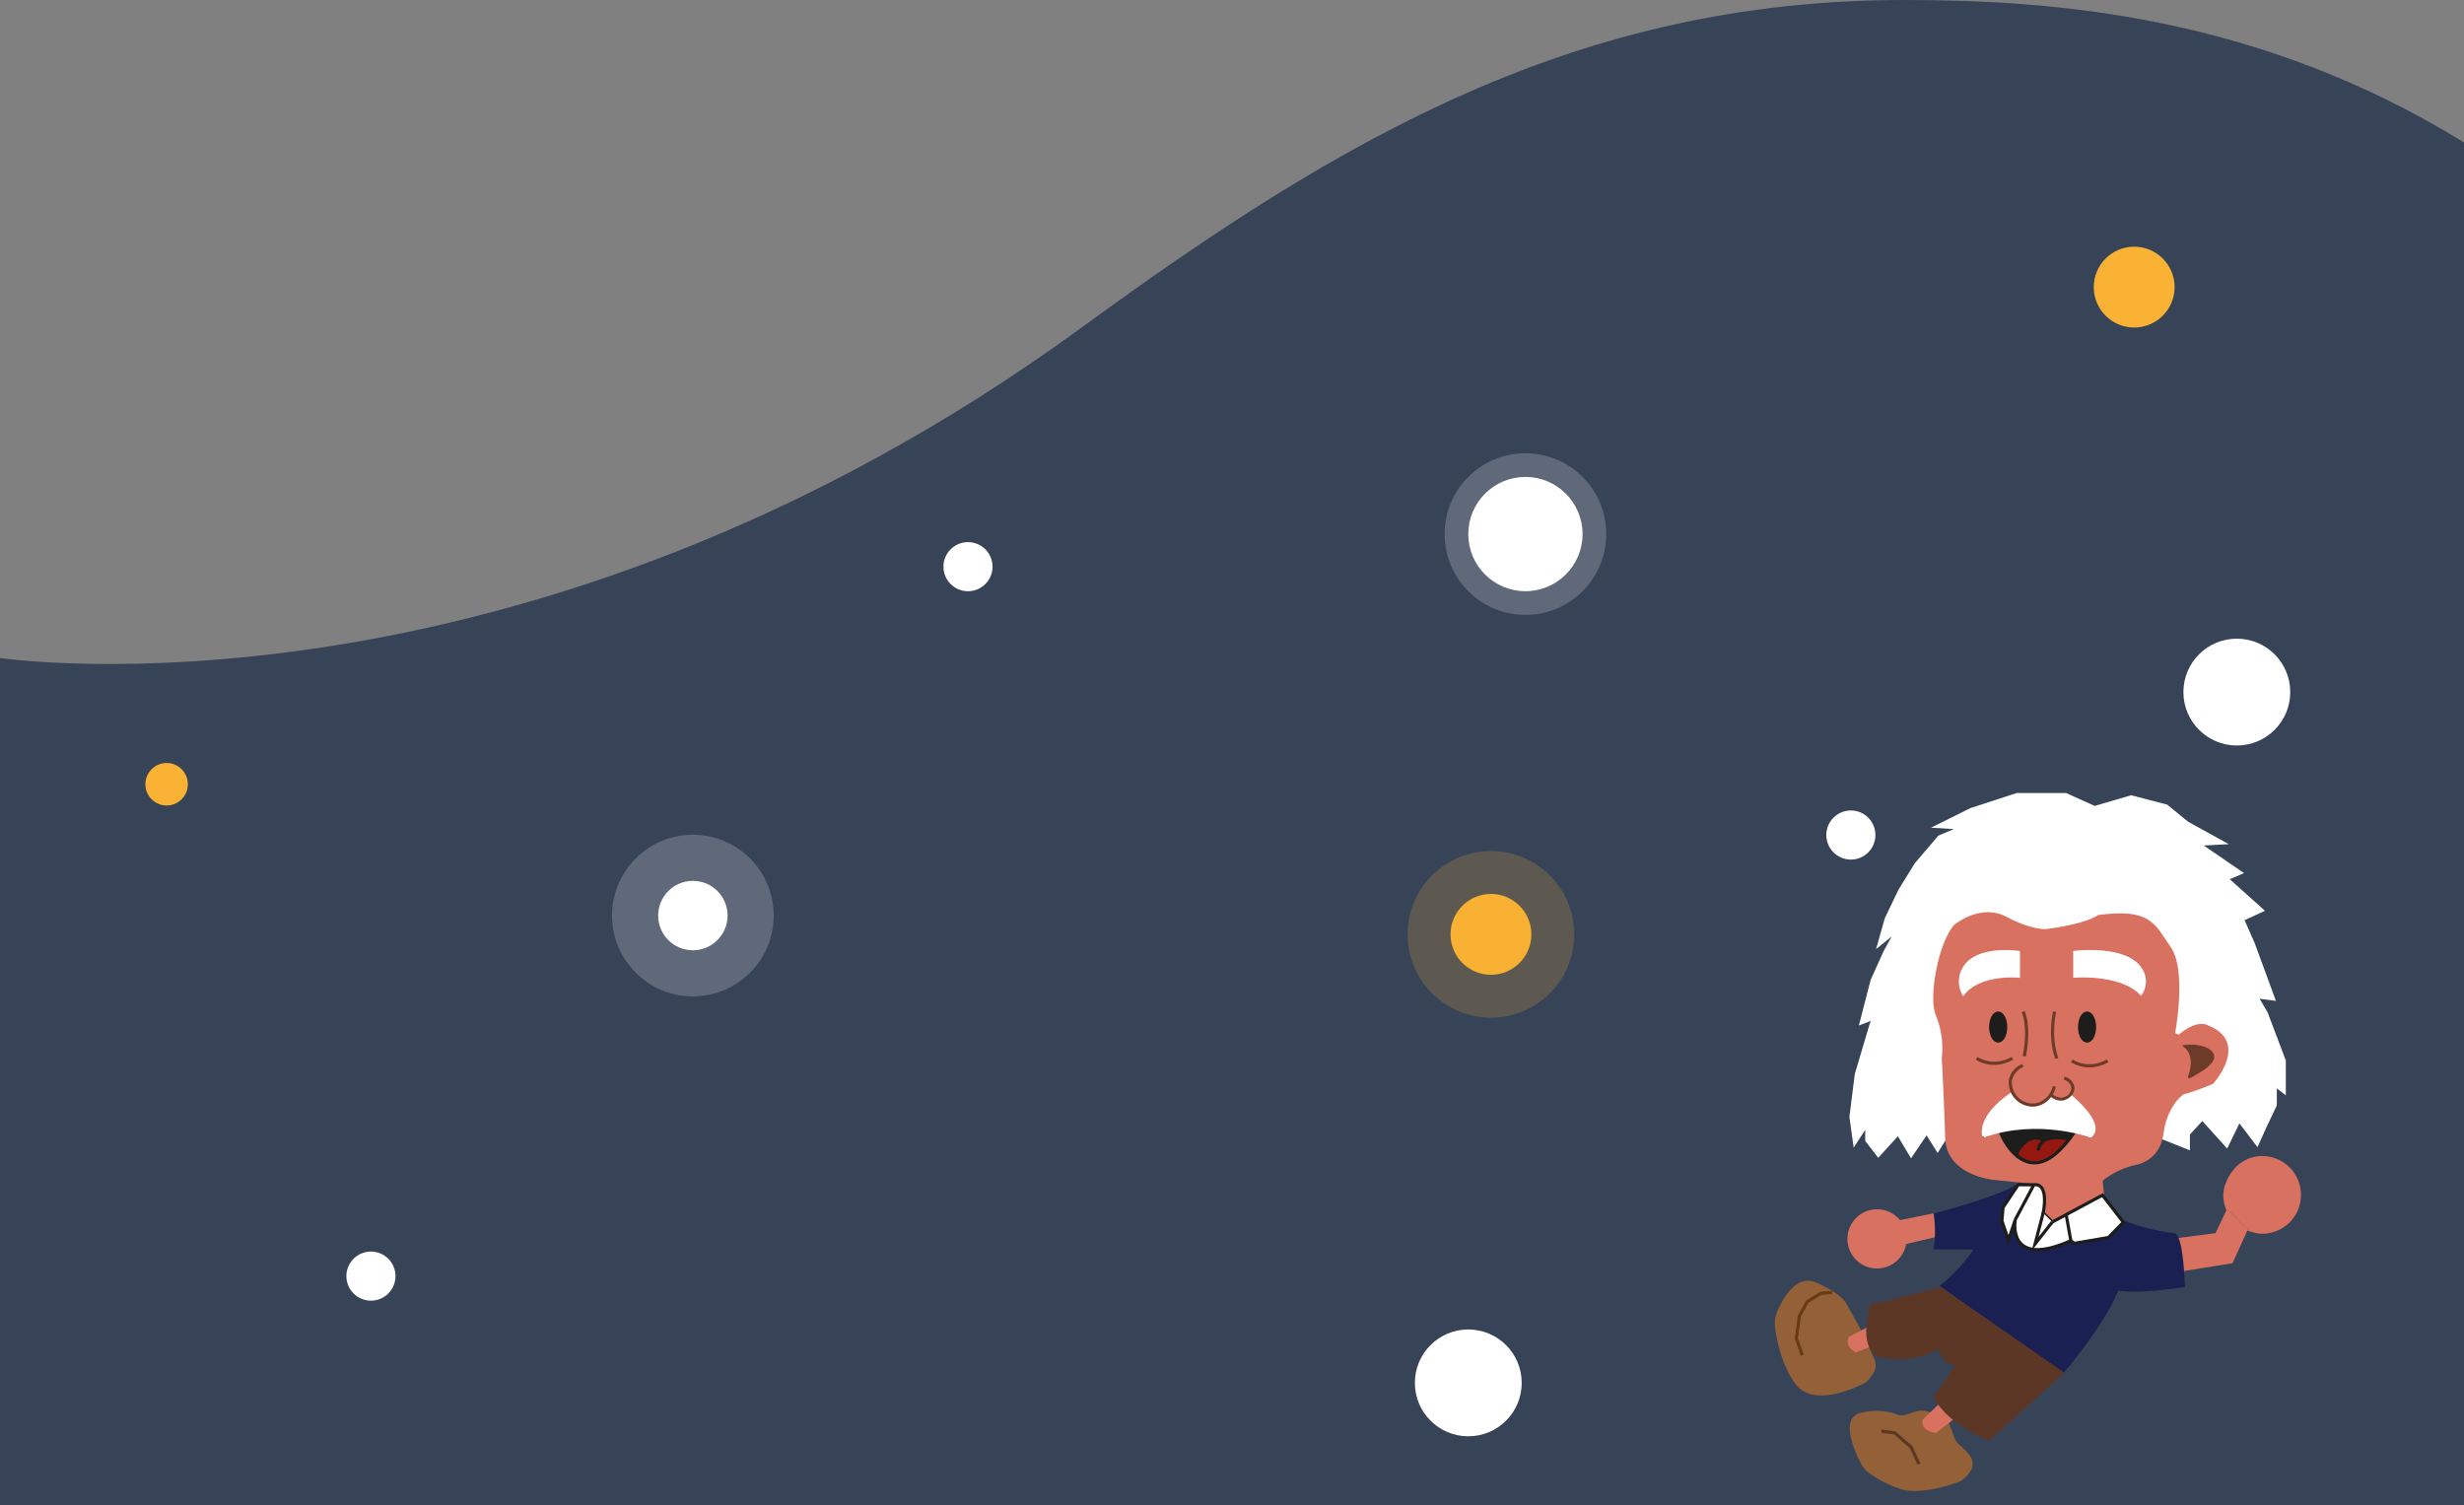 <svg xmlns="http://www.w3.org/2000/svg" xmlns:xlink="http://www.w3.org/1999/xlink" viewBox="0 0 841.89 514.28"><rect x="0" y="0" width="841.89" height="514.28" fill="#808080" stroke="none"/><defs><style>.cls-1,.cls-11,.cls-12,.cls-14,.cls-15,.cls-16,.cls-18,.cls-21,.cls-9{fill:none;}.cls-2{fill:#374458;}.cls-3,.cls-4{fill:#fff;}.cls-3,.cls-6{opacity:0.2;}.cls-5,.cls-6{fill:#f9b233;}.cls-7{clip-path:url(#clip-path);}.cls-8{fill:#d97161;}.cls-9{stroke:#d97161;}.cls-11,.cls-12,.cls-14,.cls-15,.cls-16,.cls-18,.cls-21,.cls-9{stroke-miterlimit:10;stroke-width:1.08px;}.cls-10{fill:#1a2051;}.cls-11{stroke:#1a2051;}.cls-12{stroke:#fff;}.cls-13{fill:#936037;}.cls-14{stroke:#936037;}.cls-15{stroke:#5c3725;}.cls-16{stroke:#683c11;}.cls-17{fill:#5c3725;}.cls-18{stroke:#1d1d1b;}.cls-19{fill:#1d1d1b;}.cls-20{fill:#941710;}.cls-21{stroke:#6e3b29;}.cls-22{fill:#6e3b29;}</style><clipPath id="clip-path" transform="translate(0 -83.7)"><rect class="cls-1" x="583.61" y="327" width="215.28" height="304.47"/></clipPath></defs><g id="Livello_1" data-name="Livello 1"><path class="cls-2" d="M841.89,598H0V308.51S178.16,335.4,370,195.3C458.69,130.5,539.22,83.67,650.69,83.7c50.64,0,120.64,5.12,191.2,48.67" transform="translate(0 -83.7)"/><circle class="cls-3" cx="521.2" cy="182.48" r="27.61"/><circle class="cls-3" cx="236.74" cy="312.83" r="27.61"/><circle class="cls-4" cx="521.2" cy="182.48" r="19.52"/><circle class="cls-4" cx="236.74" cy="312.83" r="11.86"/><circle class="cls-4" cx="330.74" cy="193.62" r="8.39"/><circle class="cls-4" cx="126.74" cy="436.02" r="8.39"/><circle class="cls-4" cx="632.4" cy="285.31" r="8.39"/><circle class="cls-4" cx="764.27" cy="236.47" r="18.25"/><circle class="cls-4" cx="501.68" cy="472.5" r="18.25"/><circle class="cls-5" cx="509.42" cy="319.25" r="13.81"/><circle class="cls-5" cx="729.2" cy="98.1" r="13.81"/><circle class="cls-5" cx="56.93" cy="267.96" r="7.26"/><circle class="cls-6" cx="509.42" cy="319.25" r="28.47"/></g><g id="Livello_2" data-name="Livello 2"><g class="cls-7"><polyline class="cls-8" points="761.32 413.51 757.33 421.86 743.96 423.58 745.63 433.82 762.44 431.12 767.56 419.81"/><polyline class="cls-9" points="761.32 413.51 757.33 421.86 743.96 423.58 745.63 433.82 762.44 431.12 767.56 419.81"/><g class="cls-7"><path class="cls-8" d="M761.32,497.21a12.51,12.51,0,0,1-1.13-5.24c.22-5.43,4.86-12.73,12.73-12.73a12.73,12.73,0,1,1,0,25.46c-2.56,0-5.36-1.36-5.36-1.18" transform="translate(0 -83.7)"/><path class="cls-9" d="M761.32,497.21a12.51,12.51,0,0,1-1.13-5.24c.22-5.43,4.86-12.73,12.73-12.73a12.73,12.73,0,1,1,0,25.46c-2.56,0-5.36-1.36-5.36-1.18" transform="translate(0 -83.7)"/><path class="cls-8" d="M650.9,507a9.57,9.57,0,1,1-9.57-9.57A9.56,9.56,0,0,1,650.9,507" transform="translate(0 -83.7)"/><path class="cls-9" d="M650.9,507a9.57,9.57,0,1,1-9.57-9.57A9.56,9.56,0,0,1,650.9,507Z" transform="translate(0 -83.7)"/><polygon class="cls-8" points="661.27 415.01 648.54 417.56 649.99 424.8 662.04 421.95 661.27 415.01"/><polyline class="cls-9" points="661.27 415.01 648.54 417.56 649.99 424.8 662.04 421.95 661.27 415.01"/></g><g class="cls-7"><path class="cls-10" d="M687.62,489.84s-5.9,3.47-26.35,8.87a39.88,39.88,0,0,1,0,11.38h14.1S670,518.2,663.59,523l40.82,29.74s14.15-16.24,19-28.68c0,0,5.59,1.44,22.57-1.06,0,0-.47-15.82-3-17.36a75.09,75.09,0,0,1-17.42-4.34l-5.11,5.21-12,1.83-.87-.77s-18.71,10-19.48-5.4l-1.93,4.72-2.31-6.46.58-4.53Z" transform="translate(0 -83.7)"/><path class="cls-11" d="M687.62,489.84s-5.9,3.47-26.35,8.87a39.88,39.88,0,0,1,0,11.38h14.1S670,518.2,663.59,523l40.82,29.74s14.15-16.24,19-28.68c0,0,5.59,1.44,22.57-1.06,0,0-.47-15.82-3-17.36a75.09,75.09,0,0,1-17.42-4.34l-5.11,5.21-12,1.83-.87-.77s-18.71,10-19.48-5.4l-1.93,4.72-2.31-6.46.58-4.53Z" transform="translate(0 -83.7)"/></g><polygon class="cls-4" points="665.8 386.94 662.04 392.92 658.28 386.94 652.98 394.76 648.54 387.33 641.79 394.76 637.84 389.64 637.84 384.24 633.69 390.61 632.44 381.64 634.27 367.08 639.28 350.2 640.15 347.89 635.91 349.52 639.67 334.96 644.11 325.14 648.16 317.8 641.98 322.81 644.49 313.94 649.12 304.29 654.71 295.23 662.62 285.97 669.86 282.88 661.84 282.39 673.42 276.62 689.12 271.5 705.83 271.5 715.66 275.94 728.2 272.28 740.21 275.41 747.3 281.2 759.61 287.99 751.34 288.43 765.62 298.22 760.84 300.24 772.92 311.05 766.2 314.13 769.87 322.43 776.81 341.33 771.02 340.56 774.3 346.15 780.47 362.45 780.47 373.15 777.39 370.79 777.39 377.58 773.91 384.92 771.22 390.9 765.04 382.8 760.84 391.48 752.49 382.22 747.7 387.43 747.7 392.25 738.44 388.54 665.8 386.94"/><polygon class="cls-12" points="665.8 386.94 662.04 392.92 658.28 386.94 652.98 394.76 648.54 387.33 641.79 394.76 637.84 389.64 637.84 384.24 633.69 390.61 632.44 381.64 634.27 367.08 639.28 350.2 640.15 347.89 635.91 349.52 639.67 334.96 644.11 325.14 648.16 317.8 641.98 322.81 644.49 313.94 649.12 304.29 654.71 295.23 662.62 285.97 669.86 282.88 661.84 282.39 673.42 276.62 689.12 271.5 705.83 271.5 715.66 275.94 728.2 272.28 740.21 275.41 747.3 281.2 759.61 287.99 751.34 288.43 765.62 298.22 760.84 300.24 772.92 311.05 766.2 314.13 769.87 322.43 776.81 341.33 771.02 340.56 774.3 346.15 780.47 362.45 780.47 373.15 777.39 370.79 777.39 377.58 773.91 384.92 771.22 390.9 765.04 382.8 760.84 391.48 752.49 382.22 747.7 387.43 747.7 392.25 738.44 388.54 665.8 386.94"/><g class="cls-7"><path class="cls-13" d="M660.79,567.19l-2.24-.68a6.35,6.35,0,0,0-3.81,0l-3.55,1.13a4.62,4.62,0,0,1-3.07-.09,20.27,20.27,0,0,0-12.41-.51c-6.34,1.7-1.6,12.21.64,16.51a8.88,8.88,0,0,0,2.76,3.17,40.58,40.58,0,0,0,10.4,5.22c7.33,2.41,20.06-2.6,20.06-2.6s6.17-3.86,3-8a16.58,16.58,0,0,0-2.89-3.08A7.44,7.44,0,0,1,667.2,575l-2.26-6.14Z" transform="translate(0 -83.7)"/><path class="cls-14" d="M660.79,567.19l-2.24-.68a6.35,6.35,0,0,0-3.81,0l-3.55,1.13a4.62,4.62,0,0,1-3.07-.09,20.27,20.27,0,0,0-12.41-.51c-6.34,1.7-1.6,12.21.64,16.51a8.88,8.88,0,0,0,2.76,3.17,40.58,40.58,0,0,0,10.4,5.22c7.33,2.41,20.06-2.6,20.06-2.6s6.17-3.86,3-8a16.58,16.58,0,0,0-2.89-3.08A7.44,7.44,0,0,1,667.2,575l-2.26-6.14Z" transform="translate(0 -83.7)"/><polyline class="cls-15" points="642.85 489 647.38 489.56 653 494.48 655.68 500.26"/><path class="cls-13" d="M636,539.47l-5.72-10.27s-1.61-3.13-10-6.8c-6.1-2.66-10.44,4.88-12.38,9.24a10.78,10.78,0,0,0-.84,5.8c.55,4.24,2.16,12.27,6.7,18.64,5.58,7.84,19.25,1.64,22.93-.22a4.24,4.24,0,0,0,1.51-1.28l1.2-1.62a4.7,4.7,0,0,0,.52-4.71Z" transform="translate(0 -83.7)"/><path class="cls-14" d="M636,539.47l-5.72-10.27s-1.61-3.13-10-6.8c-6.1-2.66-10.44,4.88-12.38,9.24a10.78,10.78,0,0,0-.84,5.8c.55,4.24,2.16,12.27,6.7,18.64,5.58,7.84,19.25,1.64,22.93-.22a4.24,4.24,0,0,0,1.51-1.28l1.2-1.62a4.7,4.7,0,0,0,.52-4.71Z" transform="translate(0 -83.7)"/><polyline class="cls-16" points="615.8 463.05 613.78 457.31 614.79 449.73 617.54 444.71 622.12 441.92 625.97 441.58"/></g><g class="cls-7"><path class="cls-8" d="M701.22,501.25l17.15-9.19-.49-5.21a29.47,29.47,0,0,1,12-5.73,10.81,10.81,0,0,0,7.68-6.18,16.42,16.42,0,0,0,1.19-4.31,23,23,0,0,1,3.44-9.57,13.42,13.42,0,0,1,3.77-4s2.79-.53,9.83-3.47c0,0,12.35-13.6-1.54-19,0,0-3.08-2.41-9.74,3.28l-1.93-.87s4.15-21.5-1.35-29.41-6.65-13-24.2-10.71c0,0-3.48,2.9-17.94,4.82,0,0-5,.39-13.7-4.24s-17.36,2.7-17.36,2.7-3.86,4.05-6,15.43,0,15.05,0,15.05A30.28,30.28,0,0,1,664,445.3s.77,14.36,1.16,27.18S682,486.37,682,486.37l13.11,1.35s4-1.64,4,6.27-1,4.15-1,4.15Z" transform="translate(0 -83.7)"/><path class="cls-9" d="M701.22,501.25l17.15-9.19-.49-5.21a29.47,29.47,0,0,1,12-5.73,10.81,10.81,0,0,0,7.68-6.18,16.42,16.42,0,0,0,1.19-4.31,23,23,0,0,1,3.44-9.57,13.42,13.42,0,0,1,3.77-4s2.79-.53,9.83-3.47c0,0,12.35-13.6-1.54-19,0,0-3.08-2.41-9.74,3.28l-1.93-.87s4.15-21.5-1.35-29.41-6.65-13-24.2-10.71c0,0-3.48,2.9-17.94,4.82,0,0-5,.39-13.7-4.24s-17.36,2.7-17.36,2.7-3.86,4.05-6,15.43,0,15.05,0,15.05A30.28,30.28,0,0,1,664,445.3s.77,14.36,1.16,27.18S682,486.37,682,486.37l13.11,1.35s4-1.64,4,6.27-1,4.15-1,4.15Z" transform="translate(0 -83.7)"/><path class="cls-8" d="M663,563.69l-5.63,5.4s-.7,3,3.95,3.62l6.9-5.28Z" transform="translate(0 -83.7)"/><path class="cls-9" d="M663,563.69l-5.63,5.4s-.7,3,3.95,3.62l6.9-5.28Z" transform="translate(0 -83.7)"/><path class="cls-8" d="M638.42,537.58l-6.22,3.24s-1.54,2.54,2,4.39l7.19-2.78Z" transform="translate(0 -83.7)"/><path class="cls-9" d="M638.42,537.58l-6.22,3.24s-1.54,2.54,2,4.39l7.19-2.78Z" transform="translate(0 -83.7)"/></g><g class="cls-7"><path class="cls-17" d="M663.12,524.08l41.29,28.68-24.74,22.53s-12.92-4.41-18.44-14.18l7.88-11.43s-3.94,1.34-6.77-5.91c0,0-7.1,5.83-20.65,3,0,0-6.14-2.52-2.2-16.7,0,0,6.93-1.84,23.63-6" transform="translate(0 -83.7)"/><path class="cls-15" d="M663.12,524.08l41.29,28.68-24.74,22.53s-12.92-4.41-18.44-14.18l7.88-11.43s-3.94,1.34-6.77-5.91c0,0-7.1,5.83-20.65,3,0,0-6.14-2.52-2.2-16.7C639.49,530.07,646.42,528.23,663.12,524.08Z" transform="translate(0 -83.7)"/></g><g class="cls-7"><path class="cls-4" d="M688.56,500.45l6.37-11.95c5.42-.64,3.18,9.64,3.18,9.64l3.11,3.11,17.15-9.19,7.13,9.26-5.11,5.21-11.64,2-1.19-.91c-22.08,9.81-19-7.14-19-7.14l-2.31,6.92L684,500.84l.39-4.57,5.19-7.77h5.37" transform="translate(0 -83.7)"/><path class="cls-18" d="M688.56,500.45l6.37-11.95c5.42-.64,3.18,9.64,3.18,9.64l3.11,3.11,17.15-9.19,7.13,9.26-5.11,5.21-11.64,2-1.19-.91c-22.08,9.81-19-7.14-19-7.14l-2.31,6.92L684,500.84l.39-4.57,5.19-7.77h5.37" transform="translate(0 -83.7)"/><line class="cls-4" x1="707.56" y1="423.88" x2="705.95" y2="415.01"/><line class="cls-18" x1="707.56" y1="423.88" x2="705.95" y2="415.01"/><polyline class="cls-4" points="701.22 417.54 695.33 425.03 698.11 414.43"/><polyline class="cls-18" points="701.22 417.54 695.33 425.03 698.11 414.43"/></g><g class="cls-7"><path class="cls-19" d="M685.29,434.63c0,2.64-1.15,4.77-2.56,4.77s-2.56-2.13-2.56-4.77,1.15-4.78,2.56-4.78,2.56,2.14,2.56,4.78" transform="translate(0 -83.7)"/><path class="cls-18" d="M685.29,434.63c0,2.64-1.15,4.77-2.56,4.77s-2.56-2.13-2.56-4.77,1.15-4.78,2.56-4.78S685.29,432,685.29,434.63Z" transform="translate(0 -83.7)"/><path class="cls-19" d="M715.66,434.63c0,2.64-1.14,4.77-2.55,4.77s-2.56-2.13-2.56-4.77,1.15-4.78,2.56-4.78,2.55,2.14,2.55,4.78" transform="translate(0 -83.7)"/><path class="cls-18" d="M715.66,434.63c0,2.64-1.14,4.77-2.55,4.77s-2.56-2.13-2.56-4.77,1.15-4.78,2.56-4.78S715.66,432,715.66,434.63Z" transform="translate(0 -83.7)"/></g><g class="cls-7"><path class="cls-19" d="M683.5,470.65s8.68,22.93,25.25,0c0,0-14-3.47-25.25,0" transform="translate(0 -83.7)"/><path class="cls-18" d="M683.5,470.65s8.68,22.93,25.25,0C708.75,470.65,694.71,467.18,683.5,470.65Z" transform="translate(0 -83.7)"/></g><g class="cls-7"><path class="cls-20" d="M698.45,473.4c-4.71-2.85-8.08,2-9.18,3.93a1.13,1.13,0,0,0,.22,1.39c2,1.82,8.47,6.19,17.45-5.79,0,0-5.41-1.43-8.49.47a4.29,4.29,0,0,0-2,3.4" transform="translate(0 -83.7)"/><path class="cls-18" d="M698.45,473.4c-4.71-2.85-8.08,2-9.18,3.93a1.13,1.13,0,0,0,.22,1.39c2,1.82,8.47,6.19,17.45-5.79,0,0-5.41-1.43-8.49.47a4.29,4.29,0,0,0-2,3.4" transform="translate(0 -83.7)"/></g><g class="cls-7"><path class="cls-4" d="M731.48,415c-4.93-8.09-22.57-5.88-22.57-5.88v8.1s15.53-1.25,22.57,5.88a7.43,7.43,0,0,0,0-8.1" transform="translate(0 -83.7)"/><path class="cls-12" d="M731.48,415c-4.93-8.09-22.57-5.88-22.57-5.88v8.1s15.53-1.25,22.57,5.88A7.43,7.43,0,0,0,731.48,415Z" transform="translate(0 -83.7)"/><path class="cls-4" d="M670.85,415c4.1-8.09,18.78-5.88,18.78-5.88v8.1s-12.92-1.25-18.78,5.88a8.69,8.69,0,0,1,0-8.1" transform="translate(0 -83.7)"/><path class="cls-12" d="M670.85,415c4.1-8.09,18.78-5.88,18.78-5.88v8.1s-12.92-1.25-18.78,5.88A8.69,8.69,0,0,1,670.85,415Z" transform="translate(0 -83.7)"/><path class="cls-4" d="M677.79,471.81c-1.45-7.49,9.71-14.4,9.71-14.4s4.13,8.69,12.82,1.59l.58-1.15s2.66,3.15,6.18.13c0,0,12.15,9.7,7.23,13.83,0,0-18-6.59-36.52,0" transform="translate(0 -83.7)"/><path class="cls-12" d="M677.79,471.81c-1.45-7.49,9.71-14.4,9.71-14.4s4.13,8.69,12.82,1.59l.58-1.15s2.66,3.15,6.18.13c0,0,12.15,9.7,7.23,13.83,0,0-18-6.59-36.52,0" transform="translate(0 -83.7)"/></g><g class="cls-7"><path class="cls-21" d="M691.25,429.37s2.43,4.44.4,15.24" transform="translate(0 -83.7)"/><path class="cls-21" d="M702,429.37s-2,8.39.77,16" transform="translate(0 -83.7)"/><path class="cls-21" d="M675.37,445.3s5.3,3.85,12.25,0" transform="translate(0 -83.7)"/><path class="cls-21" d="M707.91,446.16s5.3,3.84,12.24,0" transform="translate(0 -83.7)"/><path class="cls-21" d="M701.91,454.87c-.49,2.81-3.3,6.42-7.47,6.41a7.74,7.74,0,0,1-7.57-7.56c0-4.08,4-5.87,4.24-6" transform="translate(0 -83.7)"/><path class="cls-21" d="M705.26,452.1a3.94,3.94,0,0,1,3,3.18c.16,2-1.85,3.73-3.82,3.93a4.7,4.7,0,0,1-3.73-1.57" transform="translate(0 -83.7)"/><path class="cls-22" d="M748.17,451.49c2.71-7.66-1.47-10.24-1.47-10.24a9.35,9.35,0,0,1,1.57-.1,17.24,17.24,0,0,1,3.28.3c2,.4,3.78,1.3,4.31,2.61s-.44,2.39-1.71,3.67c-1,1-6.56,4.28-6,3.76" transform="translate(0 -83.7)"/><path class="cls-21" d="M748.17,451.49c2.71-7.66-1.47-10.24-1.47-10.24a9.35,9.35,0,0,1,1.57-.1,17.24,17.24,0,0,1,3.28.3c2,.4,3.78,1.3,4.31,2.61s-.44,2.39-1.71,3.67c-1,1-6.56,4.28-6,3.76" transform="translate(0 -83.7)"/></g></g></g></svg>